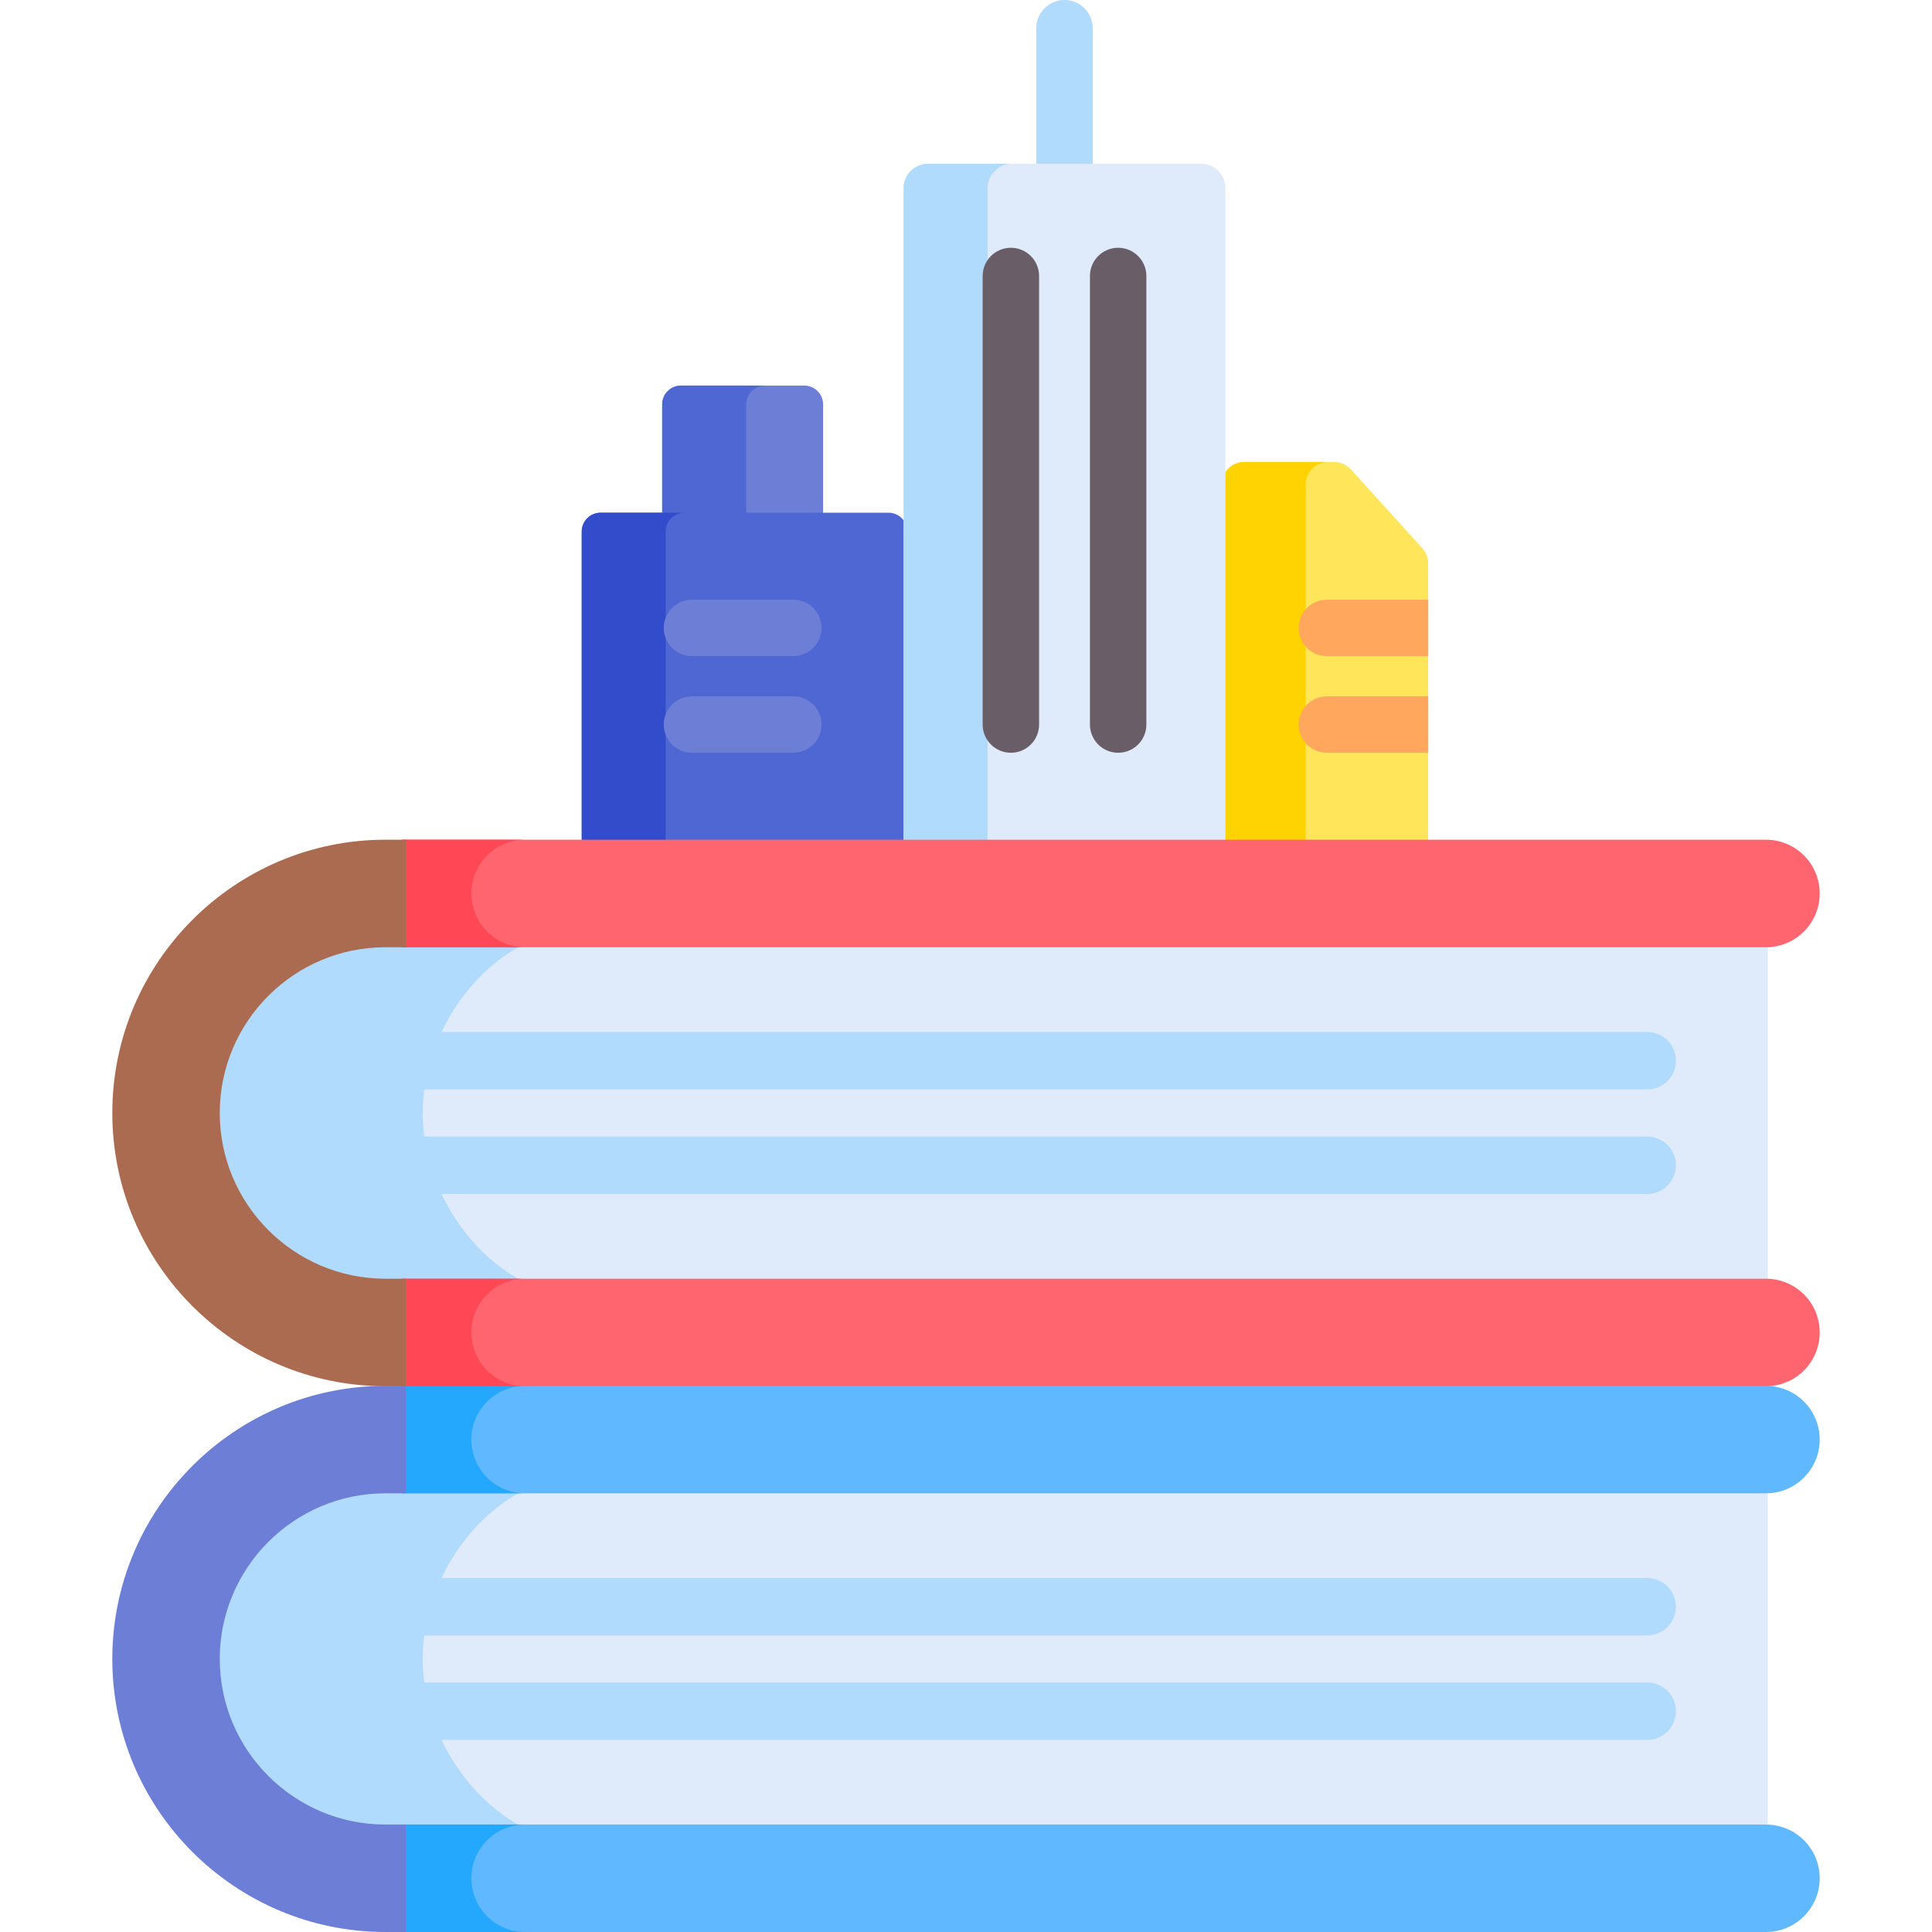 <svg id="Capa_1" enable-background="new 0 0 511.863 511.863" height="512" viewBox="0 0 511.863 511.863" width="512" xmlns="http://www.w3.org/2000/svg"><path d="m213.081 102.153h-32.648c-2.758 0-4.995 2.236-4.995 4.995v30.687h42.637v-30.687c.001-2.759-2.235-4.995-4.994-4.995z" fill="#6c7ed6"/><path d="m202.686 102.153h-22.253c-2.758 0-4.994 2.236-4.994 4.994v30.687h22.253v-30.687c0-2.758 2.236-4.994 4.994-4.994z" fill="#4f67d2"/><path d="m235.396 135.841h-76.281c-2.758 0-4.995 2.236-4.995 4.995v84.686h86.27v-84.686c.001-2.758-2.235-4.995-4.994-4.995z" fill="#4f67d2"/><path d="m181.368 135.841h-22.252c-2.758 0-4.995 2.236-4.995 4.994v84.686h22.252v-84.686c0-2.757 2.236-4.994 4.995-4.994z" fill="#324ccc"/><path d="m376.838 145.258-18.935-20.892c-1.137-1.255-2.751-1.97-4.445-1.97h-23.788c-3.313 0-5.999 2.686-5.999 5.999v97.127h54.721v-76.236c0-1.489-.553-2.925-1.554-4.028z" fill="#fee55a"/><path d="m351.923 122.396h-22.253c-3.313 0-5.999 2.686-5.999 5.999v97.127h22.253v-97.127c0-3.313 2.686-5.999 5.999-5.999z" fill="#ffd301"/><path d="m282.031 54.911c-4.128 0-7.475-3.347-7.475-7.475v-39.961c0-4.128 3.347-7.475 7.475-7.475s7.475 3.347 7.475 7.475v39.962c0 4.128-3.347 7.474-7.475 7.474z" fill="#b1dbfc"/><path d="m318.158 43.373h-72.254c-3.595 0-6.51 2.915-6.51 6.51v175.639h85.274v-175.639c0-3.596-2.914-6.51-6.51-6.51z" fill="#dfebfa"/><path d="m268.157 43.373h-22.253c-3.595 0-6.51 2.914-6.51 6.51v175.64h22.252v-175.64c.001-3.596 2.915-6.51 6.511-6.51z" fill="#b1dbfc"/><path d="m267.819 199.436c-4.128 0-7.475-3.347-7.475-7.475v-118.844c0-4.128 3.347-7.475 7.475-7.475s7.475 3.347 7.475 7.475v118.845c-.001 4.128-3.347 7.474-7.475 7.474z" fill="#695d67"/><path d="m296.243 199.436c-4.128 0-7.475-3.347-7.475-7.475v-118.844c0-4.128 3.347-7.475 7.475-7.475s7.475 3.347 7.475 7.475v118.845c0 4.128-3.346 7.474-7.475 7.474z" fill="#695d67"/><path d="m210.189 173.831h-26.862c-4.128 0-7.475-3.347-7.475-7.475s3.347-7.475 7.475-7.475h26.862c4.128 0 7.475 3.347 7.475 7.475s-3.347 7.475-7.475 7.475z" fill="#6c7ed6"/><path d="m210.189 199.436h-26.862c-4.128 0-7.475-3.347-7.475-7.475s3.347-7.475 7.475-7.475h26.862c4.128 0 7.475 3.347 7.475 7.475-.001 4.129-3.347 7.475-7.475 7.475z" fill="#6c7ed6"/><path d="m378.392 158.882h-26.862c-4.128 0-7.475 3.347-7.475 7.475s3.347 7.475 7.475 7.475h26.862z" fill="#ffa85d"/><path d="m378.392 184.487h-26.862c-4.128 0-7.475 3.347-7.475 7.475s3.347 7.475 7.475 7.475h26.862z" fill="#ffa85d"/><path d="m467.874 390.565h-370.847c-24.194 0-43.878 24.758-43.878 48.952s19.684 48.952 43.878 48.952h370.846c.163 0 .321.019.483.025v-97.954c-.161.006-.319.025-.482.025z" fill="#dfebfa"/><g fill="#b1dbfc"><path d="m111.982 439.517c0-24.194 19.684-48.952 43.877-48.952h-58.832c-24.194 0-43.877 24.758-43.877 48.952s19.684 48.952 43.877 48.952h58.833c-24.194 0-43.878-24.758-43.878-48.952z"/><path d="m436.408 433.289h-328.888c-4.204 0-7.612-3.408-7.612-7.612s3.408-7.612 7.612-7.612h328.887c4.204 0 7.612 3.408 7.612 7.612s-3.408 7.612-7.611 7.612z"/><path d="m436.408 460.967h-328.888c-4.204 0-7.612-3.408-7.612-7.612s3.408-7.612 7.612-7.612h328.887c4.204 0 7.612 3.408 7.612 7.612s-3.408 7.612-7.611 7.612z"/></g><path d="m106.506 395.639h361.368c7.861 0 14.234-6.373 14.234-14.235 0-7.861-6.373-14.234-14.234-14.234h-361.368z" fill="#60b8fe"/><path d="m467.874 483.394h-361.368v28.469h361.368c7.861 0 14.234-6.373 14.234-14.235 0-7.861-6.373-14.234-14.234-14.234z" fill="#60b8fe"/><path d="m124.878 381.405c0-7.861 6.373-14.234 14.235-14.234h-32.607v28.469h32.607c-7.862-.001-14.235-6.374-14.235-14.235z" fill="#23a8fe"/><path d="m139.113 483.394h-32.607v28.469h32.607c-7.861 0-14.235-6.373-14.235-14.235 0-7.861 6.373-14.234 14.235-14.234z" fill="#23a8fe"/><path d="m107.521 483.394h-5.419c-24.194 0-43.878-19.684-43.878-43.878s19.684-43.878 43.878-43.878h5.419v-28.468h-5.419c-39.892 0-72.346 32.455-72.346 72.346s32.455 72.346 72.346 72.346h5.419z" fill="#6c7ed6"/><path d="m467.874 245.888h-370.847c-24.194 0-43.878 24.775-43.878 48.985s19.684 48.986 43.878 48.986h370.846c.163 0 .321.019.483.025v-98.02c-.161.005-.319.024-.482.024z" fill="#dfebfa"/><path d="m111.982 294.873c0-24.211 19.684-48.985 43.877-48.985h-58.832c-24.194 0-43.877 24.775-43.877 48.985 0 24.211 19.684 48.986 43.877 48.986h58.833c-24.194 0-43.878-24.775-43.878-48.986z" fill="#b1dbfc"/><path d="m436.408 288.642h-328.888c-4.204 0-7.612-3.41-7.612-7.617s3.408-7.617 7.612-7.617h328.887c4.204 0 7.612 3.41 7.612 7.617s-3.408 7.617-7.611 7.617z" fill="#b1dbfc"/><path d="m436.408 316.339h-328.888c-4.204 0-7.612-3.41-7.612-7.617s3.408-7.617 7.612-7.617h328.887c4.204 0 7.612 3.41 7.612 7.617s-3.408 7.617-7.611 7.617z" fill="#b1dbfc"/><path d="m106.506 250.966h361.368c7.861 0 14.234-6.377 14.234-14.244s-6.373-14.244-14.234-14.244h-361.368z" fill="#ff656f"/><path d="m467.874 338.781h-361.368v28.488h361.368c7.861 0 14.234-6.377 14.234-14.244 0-7.866-6.373-14.244-14.234-14.244z" fill="#ff656f"/><path d="m124.878 236.722c0-7.867 6.373-14.244 14.235-14.244h-32.607v28.488h32.607c-7.862 0-14.235-6.377-14.235-14.244z" fill="#ff4756"/><path d="m139.113 338.781h-32.607v28.488h32.607c-7.861 0-14.235-6.377-14.235-14.244 0-7.866 6.373-14.244 14.235-14.244z" fill="#ff4756"/><path d="m107.521 338.781h-5.419c-24.194 0-43.878-19.697-43.878-43.908s19.684-43.908 43.878-43.908h5.419v-28.488h-5.419c-39.892 0-72.346 32.477-72.346 72.396s32.455 72.396 72.346 72.396h5.419z" fill="#ab6b51"/></svg>